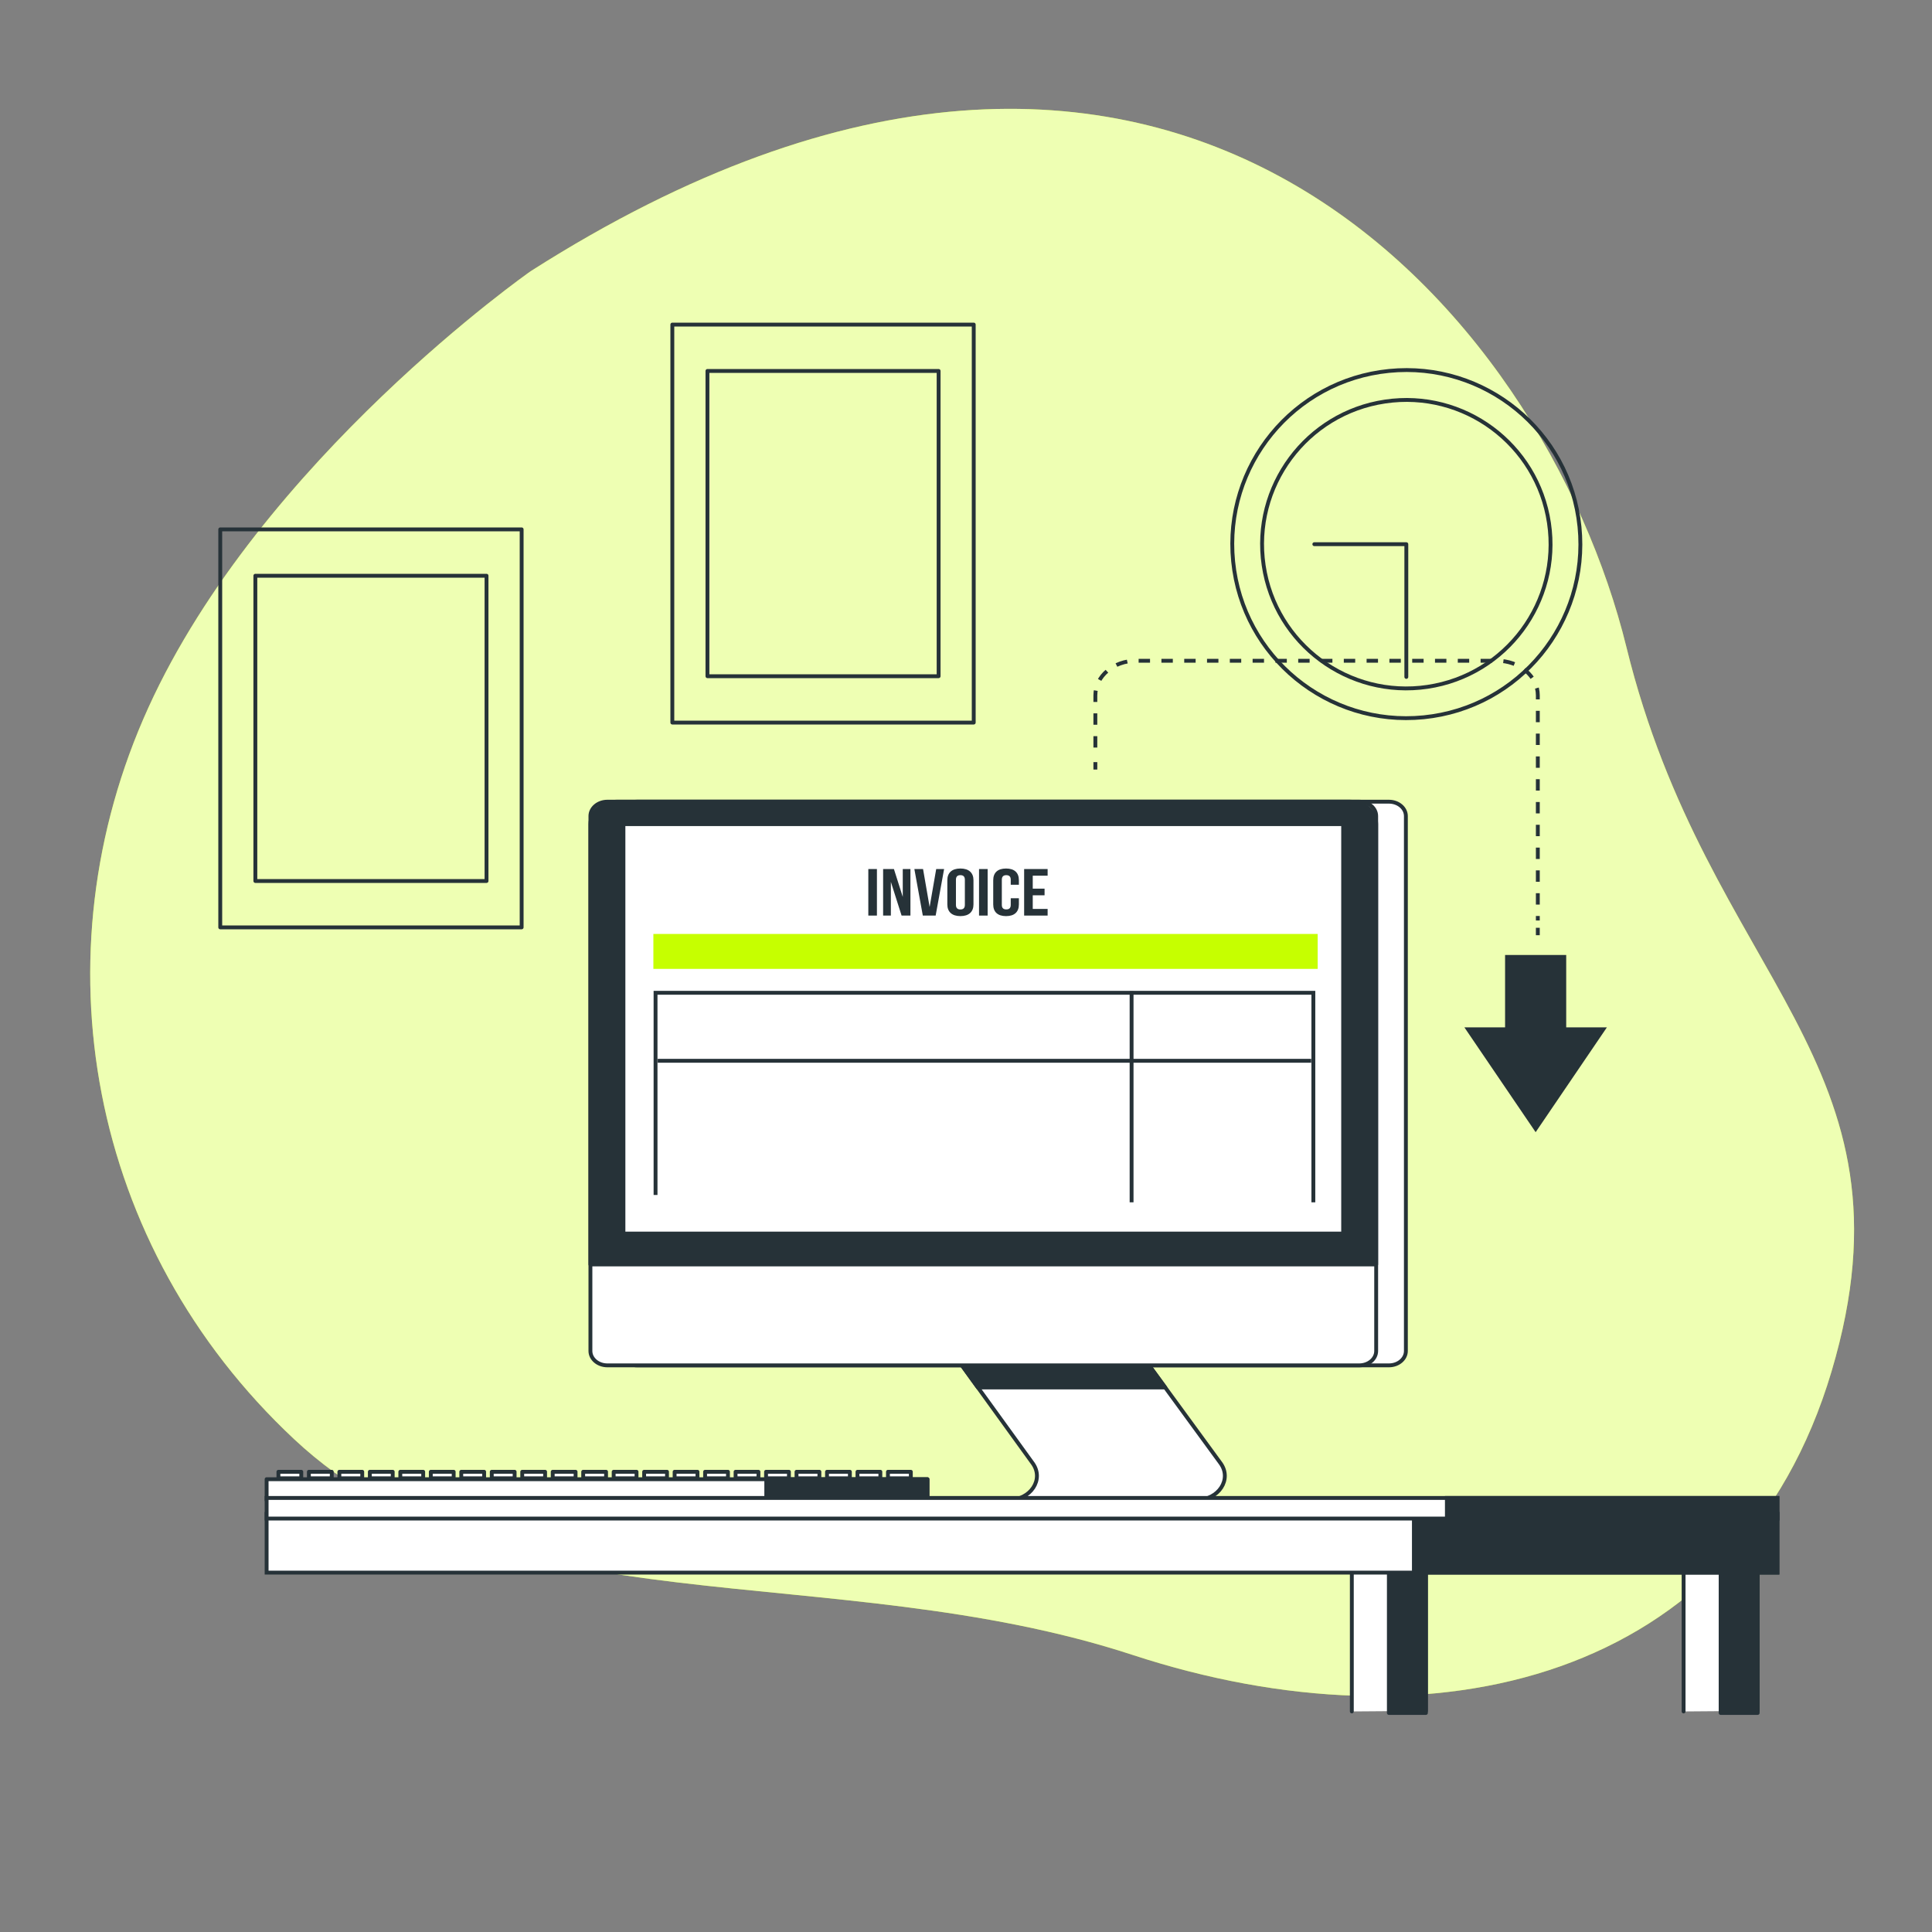 <svg width="500" height="500" viewBox="0 0 500 500" fill="none" xmlns="http://www.w3.org/2000/svg">
<rect x="0" y="0" width="500" height="500" fill="#808080" stroke="none"/>
<path d="M137.32 70.2C137.32 70.2 67.624 118.917 38.427 183.068C9.23 247.219 22.772 322.529 76.117 372.456C129.461 422.383 215.351 402.822 293.107 428.288C370.863 453.754 450.15 435.202 474.012 354.89C497.874 274.577 442.048 253.623 420.921 167.498C399.794 81.374 303.162 -35.565 137.32 70.2Z" fill="#C6FF00"/>
<path opacity="0.7" d="M137.32 70.2C137.32 70.2 67.624 118.917 38.427 183.068C9.23 247.219 22.772 322.529 76.117 372.456C129.461 422.383 215.351 402.822 293.107 428.288C370.863 453.754 450.15 435.202 474.012 354.89C497.874 274.577 442.048 253.623 420.921 167.498C399.794 81.374 303.162 -35.565 137.32 70.2Z" fill="white"/>
<path d="M252 84H174V187H252V84Z" stroke="#263238" stroke-miterlimit="10" stroke-linecap="round" stroke-linejoin="round"/>
<path d="M242.912 96H183.087V175H242.912V96Z" stroke="#263238" stroke-miterlimit="10" stroke-linecap="round" stroke-linejoin="round"/>
<path d="M135 137H57V240H135V137Z" stroke="#263238" stroke-miterlimit="10" stroke-linecap="round" stroke-linejoin="round"/>
<path d="M125.912 149H66.087V228H125.912V149Z" stroke="#263238" stroke-miterlimit="10" stroke-linecap="round" stroke-linejoin="round"/>
<path d="M368.446 185.633C393.198 183.153 411.253 161.077 408.773 136.324C406.293 111.572 384.216 93.517 359.464 95.998C334.712 98.478 316.657 120.554 319.137 145.306C321.617 170.058 343.694 188.113 368.446 185.633Z" stroke="#263238" stroke-miterlimit="10" stroke-linecap="round" stroke-linejoin="round"/>
<path d="M369.449 177.752C389.838 174.718 403.907 155.729 400.873 135.34C397.838 114.95 378.849 100.882 358.46 103.916C338.071 106.95 324.002 125.939 327.036 146.328C330.071 166.718 349.059 180.787 369.449 177.752Z" stroke="#263238" stroke-miterlimit="10" stroke-linecap="round" stroke-linejoin="round"/>
<path d="M340.147 140.834H363.956V175.184" stroke="#263238" stroke-miterlimit="10" stroke-linecap="round" stroke-linejoin="round"/>
<path d="M292.07 346.096L315.873 378.672C318.908 382.824 315.393 388.191 309.64 388.191H263.019H200.647H261.012C266.748 388.191 270.267 382.851 267.265 378.697L244.223 346.821L292.07 346.096Z" fill="white" stroke="#263238" stroke-miterlimit="10" stroke-linecap="round" stroke-linejoin="round"/>
<path d="M292.07 346.096L244.223 346.823L253.082 359.08H301.556L292.07 346.096Z" fill="#263238" stroke="#263238" stroke-miterlimit="10" stroke-linecap="round" stroke-linejoin="round"/>
<path d="M164.876 353.355H359.454C361.877 353.355 363.841 351.687 363.841 349.628V211.202C363.841 209.144 361.878 207.475 359.454 207.475H164.876C162.453 207.475 160.488 209.144 160.488 211.202V349.629C160.488 351.687 162.453 353.355 164.876 353.355Z" fill="white" stroke="#263238" stroke-miterlimit="10" stroke-linecap="round" stroke-linejoin="round"/>
<path d="M157.186 353.355H351.764C354.187 353.355 356.152 351.687 356.152 349.628V211.202C356.152 209.144 354.187 207.475 351.764 207.475H157.186C154.764 207.475 152.799 209.144 152.799 211.202V349.629C152.8 351.687 154.764 353.355 157.186 353.355Z" fill="white" stroke="#263238" stroke-miterlimit="10" stroke-linecap="round" stroke-linejoin="round"/>
<path d="M159.635 207.475H349.317C353.091 207.475 356.152 210.074 356.152 213.281V327.228H152.801V213.281C152.801 210.074 155.861 207.475 159.635 207.475Z" fill="#263238" stroke="#263238" stroke-miterlimit="10" stroke-linecap="round" stroke-linejoin="round"/>
<path d="M161.345 319.244H347.607V213.281H161.345L161.345 319.244Z" fill="white" stroke="#263238" stroke-miterlimit="10" stroke-linecap="round" stroke-linejoin="round"/>
<path d="M224.72 224.906H226.948V236.95H224.72V224.906Z" fill="#263238"/>
<path d="M230.556 228.227V236.95H228.551V224.906H231.346L233.634 232.116V224.906H235.619V236.95H233.33L230.556 228.227Z" fill="#263238"/>
<path d="M240.586 234.73L242.288 224.906H244.333L242.147 236.95H238.823L236.637 224.906H238.885L240.586 234.73Z" fill="#263238"/>
<path d="M245.169 227.798C245.169 225.871 246.364 224.77 248.552 224.77C250.738 224.77 251.934 225.87 251.934 227.798V234.06C251.934 235.987 250.738 237.088 248.552 237.088C246.364 237.088 245.169 235.987 245.169 234.06V227.798ZM247.397 234.182C247.397 235.042 247.843 235.368 248.552 235.368C249.261 235.368 249.706 235.042 249.706 234.182V227.677C249.706 226.817 249.26 226.49 248.552 226.49C247.842 226.49 247.397 226.817 247.397 227.677V234.182Z" fill="#263238"/>
<path d="M253.374 224.906H255.602V236.95H253.374V224.906Z" fill="#263238"/>
<path d="M263.687 232.462V234.062C263.687 235.989 262.552 237.09 260.366 237.09C258.176 237.09 257.045 235.989 257.045 234.062V227.8C257.045 225.873 258.178 224.771 260.366 224.771C262.552 224.771 263.687 225.872 263.687 227.8V228.969H261.58V227.679C261.58 226.819 261.134 226.492 260.426 226.492C259.716 226.492 259.272 226.819 259.272 227.679V234.184C259.272 235.044 259.718 235.353 260.426 235.353C261.136 235.353 261.58 235.044 261.58 234.184V232.463L263.687 232.462Z" fill="#263238"/>
<path d="M267.274 229.982H270.333V231.702H267.274V235.23H271.124V236.95H265.046V224.906H271.124V226.628H267.274V229.982Z" fill="#263238"/>
<path d="M341.014 241.707H169.094V250.745H341.014V241.707Z" fill="#C6FF00"/>
<path d="M169.654 309.257V256.932H339.895V311.16" stroke="#263238" stroke-miterlimit="10"/>
<path d="M170.214 274.531H339.335" stroke="#263238" stroke-miterlimit="10"/>
<path d="M292.853 256.549V311.158" stroke="#263238" stroke-miterlimit="10"/>
<path d="M77.97 380.898H72.055V382.574H77.97V380.898Z" fill="white" stroke="#263238" stroke-miterlimit="10" stroke-linecap="round" stroke-linejoin="round"/>
<path d="M85.857 380.898H79.941V382.574H85.857V380.898Z" fill="white" stroke="#263238" stroke-miterlimit="10" stroke-linecap="round" stroke-linejoin="round"/>
<path d="M93.745 380.898H87.829V382.574H93.745V380.898Z" fill="white" stroke="#263238" stroke-miterlimit="10" stroke-linecap="round" stroke-linejoin="round"/>
<path d="M101.631 380.898H95.716V382.574H101.631V380.898Z" fill="white" stroke="#263238" stroke-miterlimit="10" stroke-linecap="round" stroke-linejoin="round"/>
<path d="M109.52 380.898H103.604V382.574H109.52V380.898Z" fill="white" stroke="#263238" stroke-miterlimit="10" stroke-linecap="round" stroke-linejoin="round"/>
<path d="M117.408 380.898H111.492V382.574H117.408V380.898Z" fill="white" stroke="#263238" stroke-miterlimit="10" stroke-linecap="round" stroke-linejoin="round"/>
<path d="M125.293 380.898H119.378V382.574H125.293V380.898Z" fill="white" stroke="#263238" stroke-miterlimit="10" stroke-linecap="round" stroke-linejoin="round"/>
<path d="M133.183 380.898H127.268V382.574H133.183V380.898Z" fill="white" stroke="#263238" stroke-miterlimit="10" stroke-linecap="round" stroke-linejoin="round"/>
<path d="M141.07 380.898H135.154V382.574H141.07V380.898Z" fill="white" stroke="#263238" stroke-miterlimit="10" stroke-linecap="round" stroke-linejoin="round"/>
<path d="M148.957 380.898H143.042V382.574H148.957V380.898Z" fill="white" stroke="#263238" stroke-miterlimit="10" stroke-linecap="round" stroke-linejoin="round"/>
<path d="M156.846 380.898H150.931V382.574H156.846V380.898Z" fill="white" stroke="#263238" stroke-miterlimit="10" stroke-linecap="round" stroke-linejoin="round"/>
<path d="M164.733 380.898H158.817V382.574H164.733V380.898Z" fill="white" stroke="#263238" stroke-miterlimit="10" stroke-linecap="round" stroke-linejoin="round"/>
<path d="M172.62 380.898H166.705V382.574H172.62V380.898Z" fill="white" stroke="#263238" stroke-miterlimit="10" stroke-linecap="round" stroke-linejoin="round"/>
<path d="M180.507 380.898H174.592V382.574H180.507V380.898Z" fill="white" stroke="#263238" stroke-miterlimit="10" stroke-linecap="round" stroke-linejoin="round"/>
<path d="M188.396 380.898H182.48V382.574H188.396V380.898Z" fill="white" stroke="#263238" stroke-miterlimit="10" stroke-linecap="round" stroke-linejoin="round"/>
<path d="M196.284 380.898H190.368V382.574H196.284V380.898Z" fill="white" stroke="#263238" stroke-miterlimit="10" stroke-linecap="round" stroke-linejoin="round"/>
<path d="M204.171 380.898H198.256V382.574H204.171V380.898Z" fill="white" stroke="#263238" stroke-miterlimit="10" stroke-linecap="round" stroke-linejoin="round"/>
<path d="M212.057 380.898H206.142V382.574H212.057V380.898Z" fill="white" stroke="#263238" stroke-miterlimit="10" stroke-linecap="round" stroke-linejoin="round"/>
<path d="M219.947 380.898H214.031V382.574H219.947V380.898Z" fill="white" stroke="#263238" stroke-miterlimit="10" stroke-linecap="round" stroke-linejoin="round"/>
<path d="M227.833 380.898H221.918V382.574H227.833V380.898Z" fill="white" stroke="#263238" stroke-miterlimit="10" stroke-linecap="round" stroke-linejoin="round"/>
<path d="M235.72 380.898H229.805V382.574H235.72V380.898Z" fill="white" stroke="#263238" stroke-miterlimit="10" stroke-linecap="round" stroke-linejoin="round"/>
<path d="M240.028 382.816H69V388.231H240.028V382.816Z" fill="white" stroke="#263238" stroke-miterlimit="10" stroke-linecap="round" stroke-linejoin="round"/>
<path d="M240.03 382.816H198.311V388.231H240.03V382.816Z" fill="#263238" stroke="#263238" stroke-miterlimit="10" stroke-linecap="round" stroke-linejoin="round"/>
<path d="M405.333 265.878V247.15H389.513V265.878H378.982L397.423 293.009L415.864 265.878H405.333Z" fill="#263238"/>
<path d="M283.478 199.156V197.236" stroke="#263238" stroke-miterlimit="10"/>
<path d="M283.478 193.464V179.959C283.478 175.011 288.2 171 294.025 171H387.441C393.266 171 397.988 175.011 397.988 179.959V238.226" stroke="#263238" stroke-miterlimit="10" stroke-dasharray="2.95 2.95"/>
<path d="M397.987 240.111V242.031" stroke="#263238" stroke-miterlimit="10"/>
<path d="M369.024 442.774V399.262H349.851V442.92" fill="white"/>
<path d="M369.024 442.774V399.262H349.851V442.92" stroke="#263238" stroke-miterlimit="10" stroke-linecap="round" stroke-linejoin="round"/>
<path d="M369.025 399.262H359.438V443.308H369.025V399.262Z" fill="#263238" stroke="#263238" stroke-miterlimit="10" stroke-linecap="round" stroke-linejoin="round"/>
<path d="M454.886 442.774V399.262H435.713V442.92" fill="white"/>
<path d="M454.886 442.774V399.262H435.713V442.92" stroke="#263238" stroke-miterlimit="10" stroke-linecap="round" stroke-linejoin="round"/>
<path d="M454.887 399.262H445.3V443.308H454.887V399.262Z" fill="#263238" stroke="#263238" stroke-miterlimit="10" stroke-linecap="round" stroke-linejoin="round"/>
<path d="M459.999 391.812H69V406.991H459.999V391.812Z" fill="white" stroke="#263238" stroke-miterlimit="10"/>
<path d="M459.999 391.812H365.915V406.991H459.999V391.812Z" fill="#263238" stroke="#263238" stroke-miterlimit="10"/>
<path d="M459.999 387.668H69V393.001H459.999V387.668Z" fill="white" stroke="#263238" stroke-miterlimit="10"/>
<path d="M459.999 387.668H374.452V393.001H459.999V387.668Z" fill="#263238" stroke="#263238" stroke-miterlimit="10"/>
</svg>
